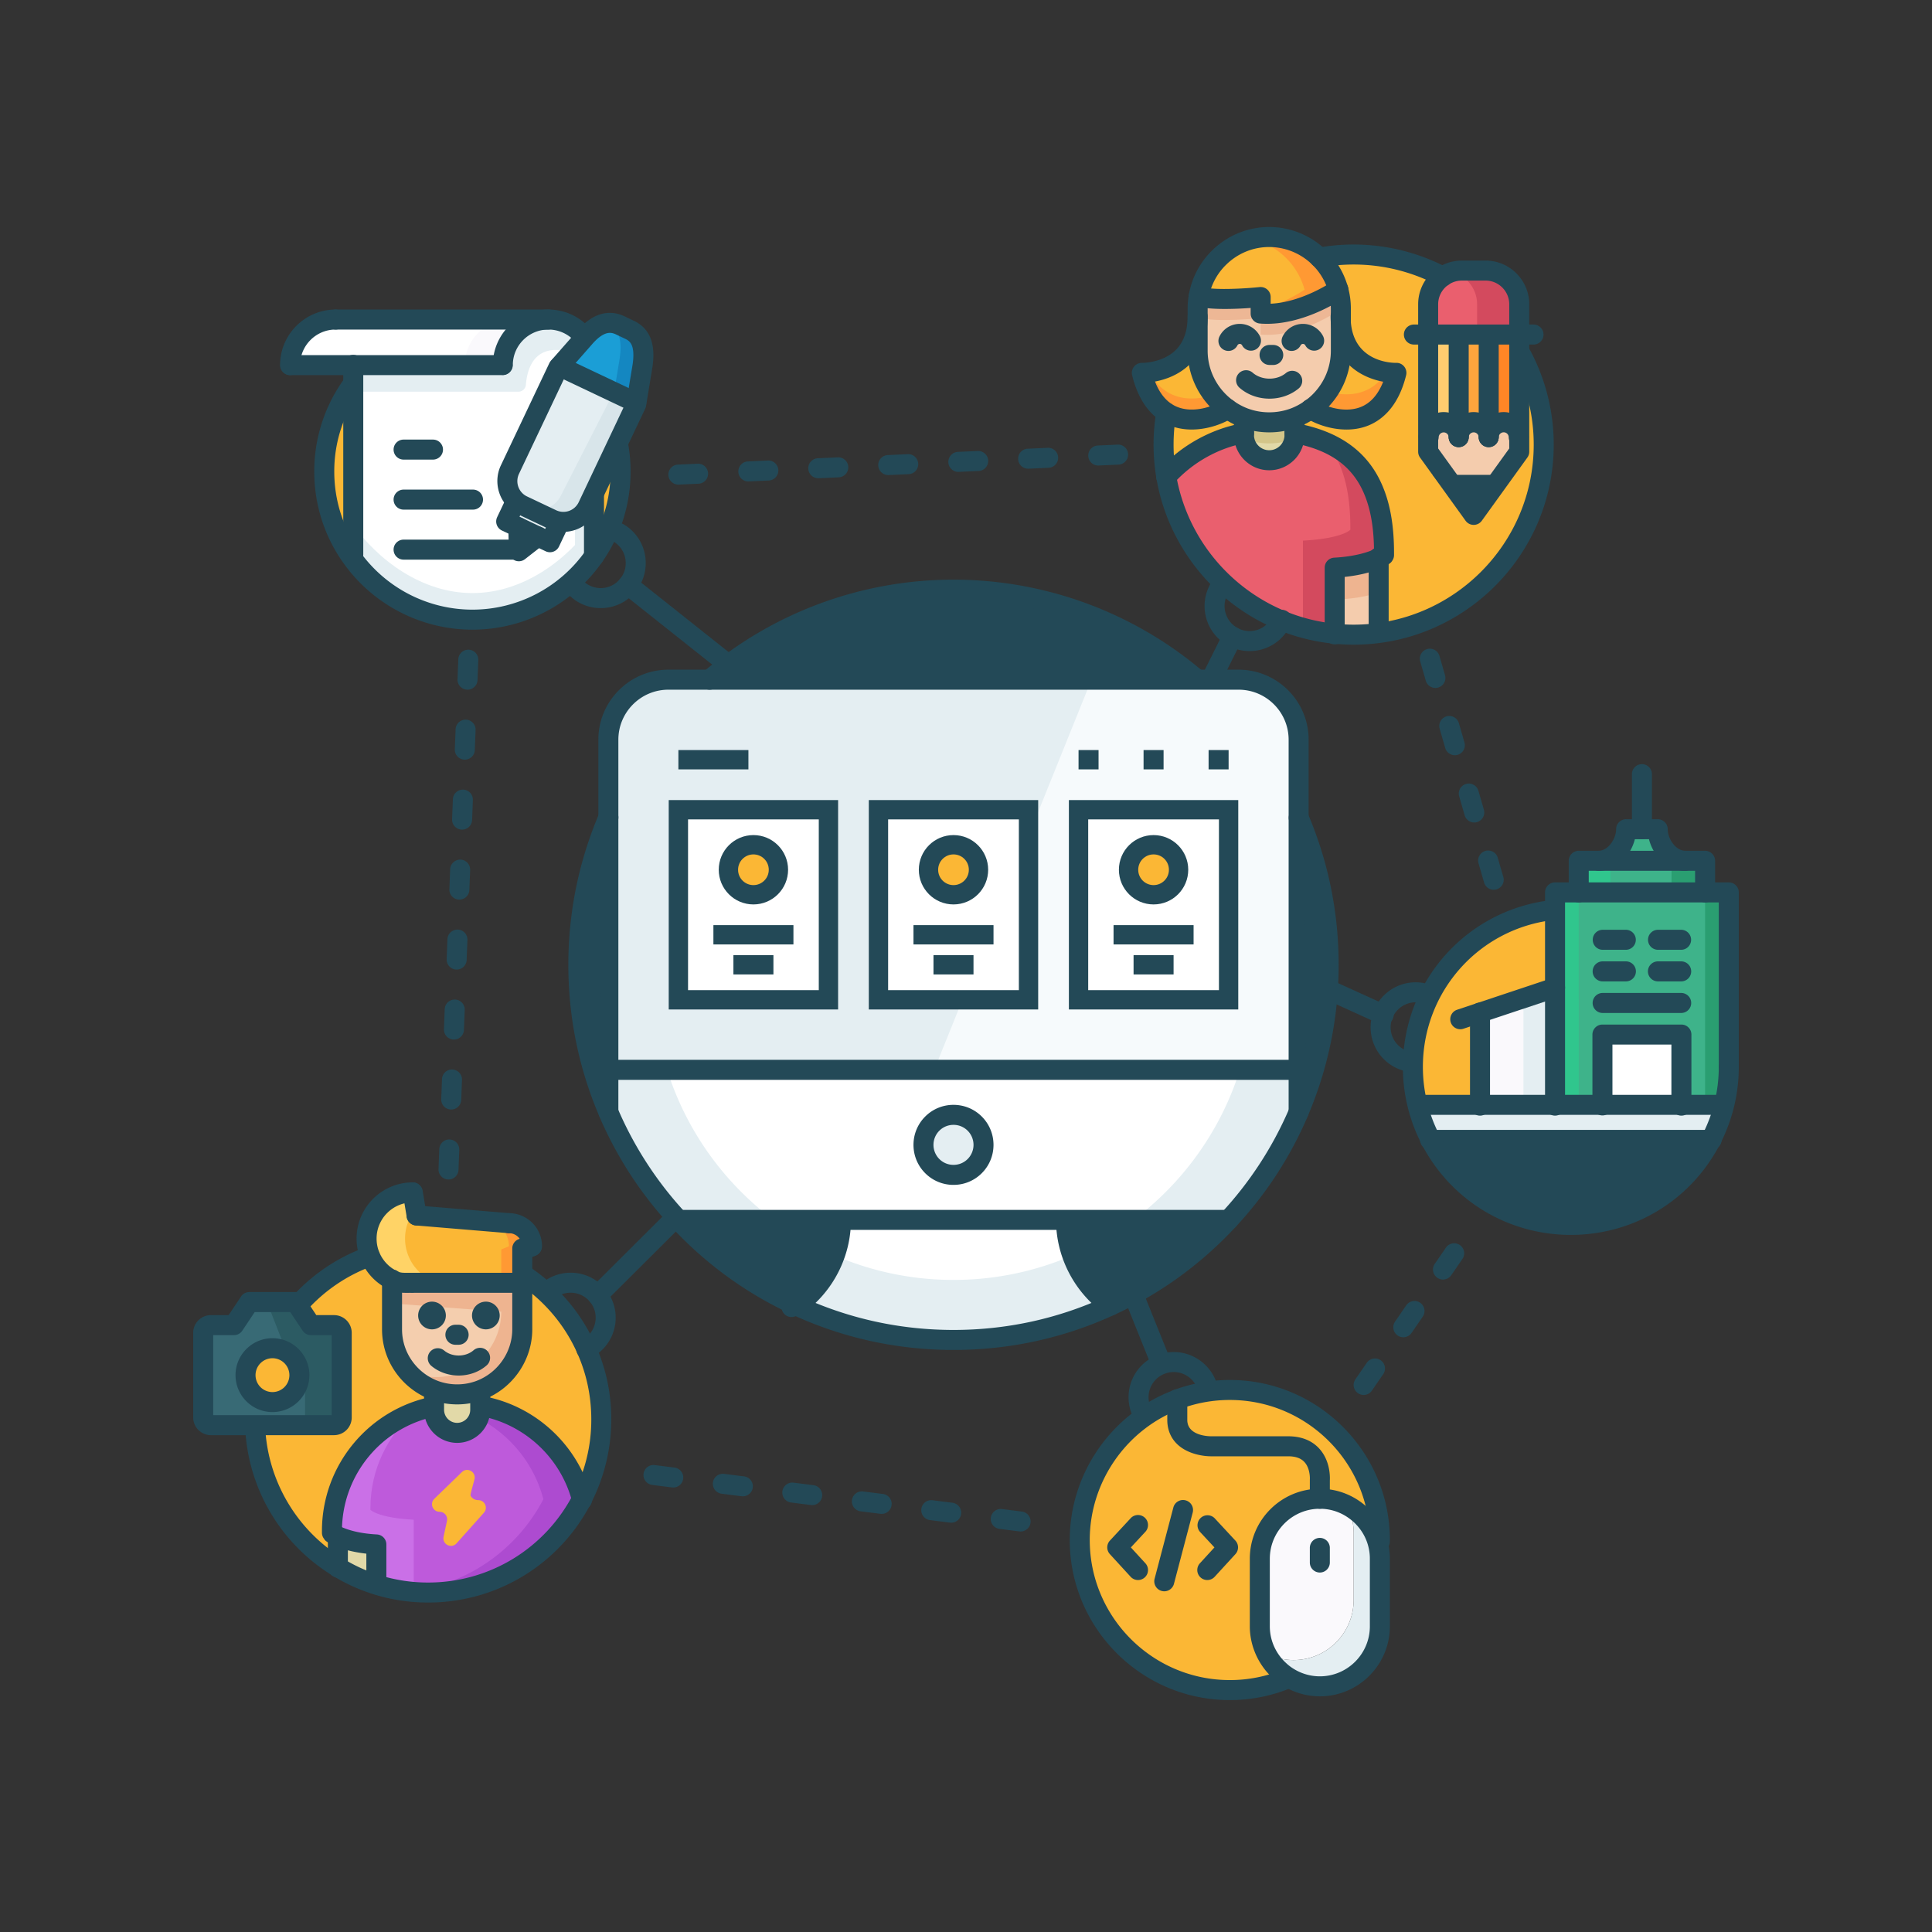 <?xml version="1.0" encoding="UTF-8" standalone="no"?><svg width="400" height="400" viewBox="0 0 400 400" xmlns="http://www.w3.org/2000/svg"><rect x="0" y="0" width="400" height="400" fill="#333333" stroke="none"/><title>manage-freelancers</title><g fill="none" fill-rule="evenodd"><path fill="#D3C589" d="M248.634 138.91l-.01.07h.01z"/><path d="M211.306 317.077a2.05 2.05 0 0 1-.263-.017l-4.11-.52a2.071 2.071 0 0 1-1.794-2.314 2.077 2.077 0 0 1 2.314-1.795l4.11.52a2.071 2.071 0 0 1-.257 4.126zm-14.385-1.82c-.087 0-.174-.006-.263-.017l-4.11-.521a2.07 2.07 0 1 1 .522-4.11l4.109.521a2.07 2.07 0 0 1-.258 4.126zm-14.383-1.822c-.086 0-.174-.005-.262-.017l-4.11-.52a2.071 2.071 0 0 1 .52-4.109l4.11.52a2.071 2.071 0 0 1-.258 4.126zm-14.384-1.82c-.086 0-.174-.005-.262-.016l-4.109-.52a2.071 2.071 0 0 1 .52-4.11l4.11.52a2.071 2.071 0 0 1-.259 4.126zm-14.383-1.82c-.087 0-.174-.006-.263-.017l-4.11-.52a2.07 2.07 0 1 1 .521-4.11l4.11.52a2.07 2.07 0 0 1-.258 4.127zm-14.384-1.822c-.086 0-.174-.005-.262-.017l-4.109-.52a2.071 2.071 0 0 1 .52-4.109l4.11.52a2.071 2.071 0 0 1-.259 4.126zM282.328 288.812a2.07 2.07 0 0 1-1.705-3.245l2.348-3.413a2.07 2.07 0 1 1 3.412 2.346l-2.347 3.413c-.401.586-1.048.9-1.708.9zm8.214-11.946a2.072 2.072 0 0 1-1.706-3.245l2.347-3.414a2.072 2.072 0 0 1 3.414 2.346l-2.346 3.414a2.068 2.068 0 0 1-1.709.899zm8.214-11.948a2.072 2.072 0 0 1-1.706-3.245l2.347-3.413a2.072 2.072 0 0 1 3.414 2.346l-2.347 3.413c-.4.585-1.049.899-1.708.899zM309.255 184.217c-.9 0-1.727-.59-1.99-1.497l-1.15-3.98a2.073 2.073 0 0 1 1.415-2.565 2.07 2.07 0 0 1 2.567 1.415l1.15 3.98a2.073 2.073 0 0 1-1.992 2.647zm-4.025-13.929c-.899 0-1.726-.59-1.99-1.496l-1.149-3.98a2.073 2.073 0 0 1 3.981-1.15l1.15 3.979a2.073 2.073 0 0 1-1.992 2.647zm-4.023-13.928c-.899 0-1.727-.59-1.99-1.497l-1.148-3.98a2.071 2.071 0 0 1 3.981-1.149l1.148 3.98a2.071 2.071 0 0 1-1.991 2.646zm-4.023-13.93c-.9 0-1.727-.589-1.99-1.496l-1.15-3.98a2.07 2.07 0 1 1 3.98-1.15l1.151 3.98a2.073 2.073 0 0 1-1.991 2.646zM140.452 100.333a2.071 2.071 0 0 1-.093-4.14l4.138-.188a2.072 2.072 0 0 1 .188 4.138l-4.138.188c-.032.002-.064.002-.095.002zm14.483-.658a2.071 2.071 0 0 1-.093-4.14l4.138-.19a2.071 2.071 0 1 1 .188 4.138l-4.138.19c-.032.002-.063.002-.095.002zm14.484-.658a2.071 2.071 0 0 1-.093-4.14l4.138-.189a2.071 2.071 0 1 1 .188 4.138l-4.138.189a2.989 2.989 0 0 1-.095.002zm14.483-.659a2.071 2.071 0 0 1-.094-4.14l4.139-.188a2.079 2.079 0 0 1 2.163 1.975 2.071 2.071 0 0 1-1.975 2.163l-4.138.188a2.862 2.862 0 0 1-.095.002zm14.484-.658a2.072 2.072 0 0 1-.094-4.14l4.139-.189a2.082 2.082 0 0 1 2.163 1.975 2.072 2.072 0 0 1-1.975 2.163l-4.138.189c-.032.002-.063.002-.095.002zm14.482-.659a2.071 2.071 0 0 1-.092-4.14l4.138-.189a2.071 2.071 0 1 1 .188 4.138l-4.137.19-.097.001zm14.483-.657a2.072 2.072 0 0 1-.092-4.14l4.138-.19a2.07 2.07 0 1 1 .189 4.139l-4.138.188a2.988 2.988 0 0 1-.097.003zM92.86 244.202c-.027 0-.055 0-.082-.002a2.07 2.07 0 0 1-1.99-2.15l.161-4.138c.045-1.144 1.03-2.063 2.15-1.99a2.07 2.07 0 0 1 1.99 2.15l-.16 4.138a2.07 2.07 0 0 1-2.069 1.992zm.562-14.487c-.027 0-.054 0-.081-.002a2.07 2.07 0 0 1-1.99-2.15l.16-4.14c.045-1.143 1.035-2.066 2.15-1.988a2.07 2.07 0 0 1 1.99 2.15l-.16 4.138a2.07 2.07 0 0 1-2.069 1.992zm.564-14.488c-.027 0-.055 0-.082-.002a2.07 2.07 0 0 1-1.99-2.15l.161-4.14a2.07 2.07 0 1 1 4.14.162l-.161 4.14a2.07 2.07 0 0 1-2.068 1.99zm.562-14.487l-.082-.001a2.072 2.072 0 0 1-1.99-2.15l.161-4.14c.045-1.143 1.002-2.015 2.15-1.989a2.072 2.072 0 0 1 1.99 2.15l-.16 4.14a2.072 2.072 0 0 1-2.069 1.99zm.562-14.488l-.081-.001a2.071 2.071 0 0 1-1.99-2.15l.16-4.14c.045-1.143 1.028-2.02 2.15-1.989a2.071 2.071 0 0 1 1.99 2.15l-.16 4.14a2.07 2.07 0 0 1-2.069 1.99zm.564-14.487l-.082-.001a2.071 2.071 0 0 1-1.99-2.15l.161-4.14c.045-1.142 1.032-2.025 2.15-1.989a2.071 2.071 0 0 1 1.99 2.15l-.161 4.14a2.072 2.072 0 0 1-2.068 1.99zm.562-14.488l-.082-.001a2.071 2.071 0 0 1-1.99-2.15l.161-4.14a2.078 2.078 0 0 1 2.15-1.989 2.071 2.071 0 0 1 1.99 2.15l-.16 4.14a2.07 2.07 0 0 1-2.069 1.99zm.562-14.487l-.081-.001a2.071 2.071 0 0 1-1.99-2.15l.16-4.14a2.079 2.079 0 0 1 2.15-1.989 2.071 2.071 0 0 1 1.99 2.15l-.16 4.14a2.07 2.07 0 0 1-2.069 1.99z" fill="#234957"/><path d="M108.559 265.99v9.56c0 5.775-3.664 10.738-8.787 12.681-1.482.557-3.083.86-4.756.86-1.672 0-3.274-.301-4.755-.86a13.73 13.73 0 0 1-4.812-3.115c-2.453-2.461-3.974-5.838-3.974-9.567v-10.42a9.6 9.6 0 0 0 3.983.86h23.1z" fill="#F4CEAE"/><path d="M82.619 265.99v3.983l21.16 1.593c0 5.776-3.664 10.739-8.787 12.682-1.482.558-3.083.861-4.755.861-1.673 0-3.275-.302-4.756-.86-.427-.163-.843-.35-1.249-.555.377.498.777.98 1.217 1.422a13.744 13.744 0 0 0 4.812 3.115c1.482.557 3.083.86 4.755.86 1.673 0 3.275-.301 4.756-.86 5.122-1.943 8.787-6.906 8.787-12.682v-9.56h-25.94z" fill="#EEB490"/><path d="M56.779 278.735a5.573 5.573 0 0 1 5.576 5.577 5.573 5.573 0 0 1-5.576 5.576 5.573 5.573 0 0 1-5.577-5.576 5.574 5.574 0 0 1 5.577-5.577z" fill="#4AF2FF"/><path d="M120.81 278.034a35.648 35.648 0 0 1 3.681 15.836 35.787 35.787 0 0 1-4.023 16.522c-2.55-9.79-10.634-17.406-20.673-19.27v-2.828l-.023-.064c5.122-1.944 8.787-6.906 8.787-12.682v-11.487a36.423 36.423 0 0 1 5.887 4.932 35.703 35.703 0 0 1 6.365 9.04z" fill="#FBB735"/><path d="M71.119 276.346v17.525c0 .876-.717 1.593-1.593 1.593H44.034a1.597 1.597 0 0 1-1.593-1.593v-17.525c0-.876.717-1.593 1.593-1.593h4.779l3.186-4.78h9.56l.16.232 3.027 4.548h4.779a1.597 1.597 0 0 1 1.594 1.593z" fill="#386A75"/><path d="M69.525 274.752h-4.78l-3.026-4.548-.16-.231H52l-1.062 1.592h5.045l.16.231 3.027 7.735 2.39 1.593c.876 0 1.593.717 1.593 1.593v12.746h6.373c.876 0 1.593-.717 1.593-1.593v-17.525a1.597 1.597 0 0 0-1.593-1.593z" fill="#2C5B63"/><path d="M120.468 310.392c-5.974 11.48-17.987 19.326-31.824 19.326-3.832 0-7.52-.597-10.977-1.712l.024-.08v-8.5c-4.58-.247-6.907-.956-8.022-1.474-.717-.326-.94-.582-.94-.582v-.399c0-12.826 9.312-23.588 21.508-25.85v.358c0 1.314.542 2.51 1.402 3.378a4.795 4.795 0 0 0 3.378 1.402c2.629 0 4.78-2.15 4.78-4.779v-.358c10.037 1.865 18.122 9.48 20.671 19.27z" fill="#BE5ADB"/><path d="M77.667 328.006c2.55.822 5.224 1.36 7.99 1.587v-14.948c-4.581-.246-6.907-.956-8.022-1.473-.717-.327-.94-.582-.94-.582v-.4c0-7.885 3.524-14.987 9.071-19.817-9.93 3.763-17.037 13.392-17.037 24.597v.399s.222.255.94.582c1.115.518 3.441 1.227 8.022 1.474v8.5l-.024.08z" fill="#CA70E7"/><path d="M99.797 291.123v.358c0 .805-.203 1.563-.559 2.23 6.476 3.417 11.383 9.453 13.264 16.681-5.392 10.361-15.705 17.76-27.838 19.104 1.307.144 2.634.221 3.98.221 13.837 0 25.85-7.846 31.824-19.326-2.549-9.788-10.634-17.404-20.671-19.268z" fill="#AD4BD0"/><path d="M110.152 258.023l-1.592.66v7.306H85.458a9.6 9.6 0 0 1-3.983-.86v-.01a9.547 9.547 0 0 1-4.852-5.034 9.445 9.445 0 0 1-.725-3.657 9.557 9.557 0 0 1 9.56-9.56l.796 4.78 19.12 1.593a4.788 4.788 0 0 1 4.778 4.782z" fill="#FBB735"/><path d="M105.373 253.244l-2.823-.235c1.662.976 2.823 3.075 2.823 5.015l-1.593.66v7.306h4.78V258.685l1.592-.661a4.783 4.783 0 0 0-4.779-4.78z" fill="#F93"/><path d="M89.44 265.12a9.547 9.547 0 0 1-4.851-5.034 9.445 9.445 0 0 1-.725-3.657c0-2.306.816-4.42 2.175-6.072l-.581-3.486a9.557 9.557 0 0 0-9.56 9.56c0 1.298.255 2.532.725 3.656a9.547 9.547 0 0 0 4.852 5.035v.008a9.6 9.6 0 0 0 3.983.86h7.965a9.6 9.6 0 0 1-3.982-.86v-.01z" fill="#FFD366"/><path d="M99.428 290.788v.359c0 2.628-2.151 4.779-4.78 4.779a4.798 4.798 0 0 1-3.378-1.402 4.795 4.795 0 0 1-1.402-3.378v-3.187l.024-.064c1.482.557 3.083.86 4.756.86 1.672 0 3.274-.302 4.755-.86l.024.064v2.83z" fill="#E2D9A8"/><path d="M90.26 288.23l-.023.064v2.829c-12.196 2.263-21.508 13.024-21.508 25.85v.399s.222.255.94.582v6.309l-.008.015c-9.703-6.062-16.299-16.657-16.833-28.813h16.697c.876 0 1.593-.717 1.593-1.593v-17.525c0-.876-.717-1.593-1.593-1.593h-4.78l-3.026-4.548a35.832 35.832 0 0 1 14.904-10.117 9.547 9.547 0 0 0 4.852 5.035V275.552c0 3.729 1.521 7.107 3.974 9.567a13.777 13.777 0 0 0 4.812 3.111z" fill="#FBB735"/><path d="M77.69 319.427v8.5l-.023.08a35.266 35.266 0 0 1-8.006-3.729l.008-.015v-6.309c1.115.516 3.441 1.225 8.022 1.473z" fill="#E2D9A8"/><path d="M62.355 284.312a5.573 5.573 0 0 0-5.576-5.577 5.573 5.573 0 0 0-5.577 5.577 5.573 5.573 0 0 0 5.577 5.576 5.573 5.573 0 0 0 5.576-5.576z" fill="#FBB735"/><path d="M123.731 270.265a2.073 2.073 0 0 1-1.462-3.539l16.204-16.145a2.074 2.074 0 0 1 2.93.005c.806.811.804 2.122-.005 2.93l-16.204 16.145a2.064 2.064 0 0 1-1.463.604zM94.648 290.764a15.45 15.45 0 0 1-5.464-.989 15.86 15.86 0 0 1-5.525-3.574c-2.944-2.954-4.564-6.856-4.564-10.99v-10.373a2.072 2.072 0 0 1 4.142 0v10.374c0 3.03 1.191 5.892 3.354 8.062a11.66 11.66 0 0 0 4.061 2.627 11.5 11.5 0 0 0 8.002-.003c4.427-1.68 7.406-5.975 7.406-10.686v-16.79a2.072 2.072 0 0 1 4.142 0v16.79c0 6.422-4.052 12.274-10.083 14.562a15.52 15.52 0 0 1-5.471.99z" fill="#234957"/><path d="M94.97 284.789c-2.111 0-4.121-.708-5.662-1.995a2.07 2.07 0 1 1 2.655-3.179c.798.666 1.864 1.032 3.007 1.032 1.16 0 2.279-.395 3.067-1.083a2.07 2.07 0 1 1 2.723 3.12c-1.556 1.358-3.612 2.105-5.79 2.105zM95.016 278.417h-.796a2.072 2.072 0 0 1 0-4.142h.796a2.072 2.072 0 0 1 0 4.142zM89.44 275.23a2.87 2.87 0 0 1-2.867-2.868 2.87 2.87 0 0 1 2.868-2.869 2.872 2.872 0 0 1 2.868 2.869 2.872 2.872 0 0 1-2.868 2.868zM100.593 275.23a2.872 2.872 0 0 1-2.869-2.868 2.871 2.871 0 0 1 2.869-2.869 2.87 2.87 0 0 1 2.867 2.869 2.87 2.87 0 0 1-2.867 2.868zM84.128 267.667c-1.119 0-2.212-.064-3.509-.652a1.988 1.988 0 0 1-.175-.09 11.536 11.536 0 0 1-5.737-6.052 11.477 11.477 0 0 1-.88-4.444c0-6.412 5.217-11.63 11.63-11.63a2.072 2.072 0 0 1 0 4.143c-4.13 0-7.488 3.358-7.488 7.487 0 1.002.19 1.963.565 2.858a7.523 7.523 0 0 0 3.8 3.95c.042.018.082.037.121.06.563.228 1.052.23 2.106.226l.528-.003a2.072 2.072 0 0 1 0 4.142l-.496.003-.465.002z" fill="#234957"/><path d="M105.375 255.315c-.058 0-.116-.002-.174-.007l-19.118-1.594a2.071 2.071 0 0 1-1.892-2.236 2.082 2.082 0 0 1 2.236-1.892l19.118 1.594a2.071 2.071 0 0 1-.17 4.135z" fill="#234957"/><path d="M86.252 253.721a2.07 2.07 0 0 1-2.04-1.73l-.798-4.78a2.07 2.07 0 1 1 4.087-.681l.797 4.78a2.07 2.07 0 0 1-2.046 2.411zM110.152 260.095a2.072 2.072 0 0 1-2.07-2.071 2.711 2.711 0 0 0-2.709-2.708 2.072 2.072 0 0 1 0-4.143 6.859 6.859 0 0 1 6.85 6.85 2.072 2.072 0 0 1-2.07 2.072zM108.589 267.662H85.487a2.072 2.072 0 0 1 0-4.142h23.102a2.072 2.072 0 0 1 0 4.142z" fill="#234957"/><path d="M108.56 260.756a2.071 2.071 0 0 1-.794-3.985l1.593-.66a2.072 2.072 0 0 1 1.587 3.826l-1.593.66c-.26.107-.53.159-.792.159zM94.648 298.73a6.83 6.83 0 0 1-4.836-2.004c-1.304-1.314-2.015-3.03-2.015-4.847v-3.187a2.072 2.072 0 0 1 4.142 0v3.187a2.717 2.717 0 0 0 2.709 2.709 2.712 2.712 0 0 0 2.709-2.708v-3.187a2.072 2.072 0 0 1 4.142 0v3.187c0 3.777-3.074 6.85-6.851 6.85zM77.918 329.798a2.072 2.072 0 0 1-2.07-2.071v-6.06c-2.706-.3-5.071-.917-7.052-1.835-.914-.417-1.389-.827-1.625-1.096l3.115-2.731s-.037-.064-.152-.152c0 .002.115.087.394.215 1.978.918 4.498 1.462 7.503 1.624 1.1.06 1.96.968 1.96 2.068v7.966a2.074 2.074 0 0 1-2.073 2.072z" fill="#234957"/><path d="M120.498 312.599a2.073 2.073 0 0 1-2.02-1.62 2.205 2.205 0 0 1-.027-.113c-2.378-9.052-9.844-15.999-19.034-17.706a2.071 2.071 0 0 1 .757-4.074c10.78 2.004 19.533 10.161 22.299 20.785l.019.079c.02.076.037.151.05.23a2.072 2.072 0 0 1-2.044 2.419zM69.953 326.612a2.072 2.072 0 0 1-2.072-2.072v-6.373a2.072 2.072 0 0 1 4.143 0v6.373a2.072 2.072 0 0 1-2.071 2.072zM69.156 297.136H43.665A3.668 3.668 0 0 1 40 293.472v-17.525a3.669 3.669 0 0 1 3.665-3.665h3.671l2.572-3.858a2.07 2.07 0 0 1 1.723-.922h9.558c.683 0 1.32.335 1.707.897l.16.232 2.43 3.65h3.67a3.67 3.67 0 0 1 3.665 3.665v17.526a3.67 3.67 0 0 1-3.665 3.664zm-25.014-4.142h24.536v-16.57h-4.302c-.693 0-1.34-.346-1.724-.923l-2.568-3.857h-7.346l-2.572 3.858a2.07 2.07 0 0 1-1.723.922h-4.3v16.57z" fill="#234957"/><path d="M56.41 292.357c-4.217 0-7.648-3.43-7.648-7.648 0-4.216 3.431-7.647 7.648-7.647s7.648 3.43 7.648 7.647c0 4.217-3.43 7.648-7.648 7.648zm0-11.152a3.51 3.51 0 0 0-3.505 3.504 3.51 3.51 0 0 0 3.505 3.506 3.51 3.51 0 0 0 3.506-3.506 3.51 3.51 0 0 0-3.506-3.504zM61.718 272.275a2.07 2.07 0 0 1-1.554-3.438 37.96 37.96 0 0 1 15.766-10.702 2.072 2.072 0 0 1 1.387 3.904 33.815 33.815 0 0 0-14.042 9.533c-.41.466-.983.703-1.557.703z" fill="#234957"/><path d="M88.644 331.79c-3.977 0-7.884-.61-11.613-1.814a37.318 37.318 0 0 1-8.471-3.945 37.9 37.9 0 0 1-17.8-30.477 2.072 2.072 0 0 1 1.978-2.16c1.178-.04 2.11.837 2.16 1.978a33.76 33.76 0 0 0 15.86 27.148 33.268 33.268 0 0 0 7.54 3.513 33.661 33.661 0 0 0 10.346 1.614c12.65 0 24.141-6.978 29.988-18.21a33.497 33.497 0 0 0 3.788-15.566c0-5.245-1.166-10.265-3.466-14.919a33.631 33.631 0 0 0-5.997-8.52 34.343 34.343 0 0 0-5.553-4.651 2.07 2.07 0 1 1 2.31-3.439 38.616 38.616 0 0 1 6.221 5.212 37.726 37.726 0 0 1 6.733 9.565c2.584 5.228 3.894 10.864 3.894 16.752a38.133 38.133 0 0 1-4.256 17.476c-6.562 12.61-19.462 20.443-33.662 20.443z" fill="#234957"/><path d="M121.392 281.378a2.071 2.071 0 0 1-.89-3.944c.04-.025.114-.07.148-.089a5.165 5.165 0 0 0 2.677-4.523c0-1.23-.41-2.372-1.186-3.302a5.179 5.179 0 0 0-3.992-1.876c-1.165 0-2.257.37-3.16 1.074a2.072 2.072 0 0 1-2.547-3.267 9.318 9.318 0 0 1 5.707-1.95 9.31 9.31 0 0 1 7.174 3.366 9.305 9.305 0 0 1 2.147 5.954 9.308 9.308 0 0 1-4.767 8.122c-.15.093-.302.179-.47.254-.273.123-.56.18-.841.18z" fill="#234957"/><path d="M95.632 304.775l-5.713 5.535c-1.009.978-.317 2.686 1.087 2.686h.01c.997 0 1.74.92 1.528 1.894l-.708 3.268c-.34 1.569 1.624 2.57 2.693 1.372l5.664-6.34c.913-1.022.163-2.63-1.206-2.604-.999.017-1.577-.813-1.577-1.015 0-.227.258-1.258.816-3.253.427-1.535-1.448-2.653-2.594-1.543z" fill="#FBB735"/><path d="M90.442 289.072a2.044 2.044 0 0 0-.583.014c-13.444 2.493-23.203 14.222-23.203 27.887v.399a2.072 2.072 0 0 0 4.143 0v-.399c0-11.609 8.251-21.574 19.643-23.773v-4.128z" fill="#234957"/><g><path d="M150.808 139.686a2.06 2.06 0 0 1-1.286-.45l-20.785-16.507a2.071 2.071 0 1 1 2.577-3.243l20.784 16.507a2.071 2.071 0 0 1-1.29 3.693z" fill="#234957"/><path d="M124.37 125.901a9.26 9.26 0 0 1-7.286-3.517 2.071 2.071 0 1 1 3.243-2.576 5.14 5.14 0 0 0 4.043 1.95 5.125 5.125 0 0 0 4.034-1.94 5.044 5.044 0 0 0 1.144-3.237 5.163 5.163 0 0 0-2.52-4.451 2.07 2.07 0 1 1 2.14-3.547 9.271 9.271 0 0 1 4.523 7.998 9.256 9.256 0 0 1-2.061 5.834 9.229 9.229 0 0 1-7.26 3.486z" fill="#234957"/><path d="M127.84 91.352c.424 2.021.645 4.121.645 6.268 0 6.52-2.03 12.57-5.506 17.54V91.352h4.86z" fill="#FBB735"/><path d="M122.98 91.352v23.808c-5.546 7.936-14.749 13.134-25.17 13.134-10.421 0-19.623-5.198-25.169-13.135V75.597h31.462a9.436 9.436 0 0 1 9.438-9.438 9.436 9.436 0 0 1 9.438 9.438v15.755z" fill="#FFF"/><path d="M97.81 122.79c-10.421 0-19.623-6.773-25.169-14.71v7.079c5.545 7.937 14.747 13.135 25.17 13.135 10.421 0 19.623-5.198 25.168-13.135v-7.078c-5.545 7.935-14.748 14.708-25.169 14.708z" fill="#E4EEF2"/><path d="M113.541 66.159c-.675 0-1.332.073-1.967.208 4.27.904 7.472 4.69 7.472 9.23v43.495a31.007 31.007 0 0 1-1.607 2.082 30.865 30.865 0 0 0 5.54-6.015V75.597a9.436 9.436 0 0 0-9.438-9.438z" fill="#E4EEF2"/><path d="M113.713 66.16a9.436 9.436 0 0 0-9.61 9.436H72.64v5.505h34.672c.809 0 1.5-.612 1.565-1.419.29-3.622 1.804-7.232 6.236-7.232 5.958 0 7.865 5.796 7.865 11.011v-7.553c0-5.198-4.068-9.655-9.266-9.748z" fill="#E4EEF2"/><path d="M72.641 80.08v35.079a30.495 30.495 0 0 1-5.505-17.54c0-6.52 2.037-12.568 5.505-17.539z" fill="#FBB735"/><path d="M69.495 66.159h44.046a9.436 9.436 0 0 0-9.438 9.438H60.056a9.436 9.436 0 0 1 9.439-9.438z" fill="#FFF"/><path d="M105.676 66.159a9.436 9.436 0 0 0-9.439 9.438h7.866a9.436 9.436 0 0 1 9.438-9.438h-7.865z" fill="#FAF9FC"/><path d="M60.056 77.668a2.072 2.072 0 0 1-2.07-2.071c0-6.346 5.163-11.51 11.509-11.51a2.072 2.072 0 0 1 0 4.143c-4.062 0-7.367 3.304-7.367 7.367a2.071 2.071 0 0 1-2.072 2.071zM122.978 77.668a2.072 2.072 0 0 1-2.07-2.071c0-4.062-3.305-7.367-7.368-7.367-4.063 0-7.367 3.304-7.367 7.367a2.072 2.072 0 0 1-4.143 0c0-6.346 5.164-11.51 11.51-11.51s11.51 5.164 11.51 11.51a2.071 2.071 0 0 1-2.072 2.071z" fill="#234957"/><path d="M104.103 77.668H60.056a2.072 2.072 0 0 1 0-4.142h44.047a2.072 2.072 0 0 1 0 4.142zM113.541 68.23H69.495a2.072 2.072 0 0 1 0-4.143h44.046a2.072 2.072 0 0 1 0 4.143z" fill="#234957"/><path d="M73.14 116.892a2.062 2.062 0 0 1-2.072-2.06V75.479a2.072 2.072 0 0 1 4.142 0v39.33a2.082 2.082 0 0 1-2.07 2.083zM89.709 95.155h-6.214a2.072 2.072 0 0 1 0-4.142h6.214a2.072 2.072 0 0 1 0 4.142zM97.994 105.511H83.495a2.072 2.072 0 0 1 0-4.142h14.499a2.072 2.072 0 0 1 0 4.142zM122.978 117.23a2.072 2.072 0 0 1-2.07-2.071V75.597a2.072 2.072 0 0 1 4.142 0v39.563a2.07 2.07 0 0 1-2.072 2.07zM106.278 115.867H83.495a2.072 2.072 0 0 1 0-4.142h22.783a2.072 2.072 0 0 1 0 4.142z" fill="#234957"/><path d="M97.81 130.366c-10.69 0-20.732-5.241-26.866-14.02-3.845-5.5-5.88-11.975-5.88-18.726a32.57 32.57 0 0 1 5.879-18.726 2.071 2.071 0 1 1 3.398 2.37 28.437 28.437 0 0 0-5.134 16.355c0 5.898 1.774 11.552 5.132 16.352a28.66 28.66 0 0 0 23.472 12.251 28.66 28.66 0 0 0 23.471-12.25c3.359-4.8 5.132-10.455 5.132-16.353 0-1.981-.201-3.947-.6-5.843a2.07 2.07 0 0 1 1.6-2.452 2.068 2.068 0 0 1 2.453 1.6c.458 2.177.69 4.428.69 6.695 0 6.751-2.033 13.227-5.88 18.727-6.134 8.779-16.177 14.02-26.867 14.02z" fill="#234957"/><path d="M127.84 93.423h-4.862a2.072 2.072 0 0 1 0-4.143h4.861a2.072 2.072 0 0 1 0 4.143z" fill="#234957"/><path d="M133.203 73.394c.008.74-.055 1.518-.173 2.328l-.74 4.483-.527 3.178-.03-.009-15.913-7.543 1.951-2.218 3.178-3.619c2.194-2.555 4.656-3.964 7.425-2.65l2.013.96c2.085.992 2.793 2.841 2.816 5.09z" fill="#1B9ED6"/><path d="M130.387 68.305l-2.013-.96c-.856-.406-1.68-.55-2.478-.483 1.898 1.016 2.565 2.798 2.588 4.958.008.74-.055 1.518-.173 2.328l-.74 4.483-.425 2.569 4.586 2.174.031.009.527-3.178.74-4.483c.118-.81.181-1.588.173-2.328-.023-2.249-.731-4.098-2.816-5.089z" fill="#1487C1"/><path d="M131.763 83.384l-.055.346-10.028 21.141a5.588 5.588 0 0 1-5.875 3.115 5.544 5.544 0 0 1-1.542-.472l-6.04-2.863a5.505 5.505 0 0 1-1.346-.897c-1.777-1.604-2.383-4.255-1.306-6.52l10.02-21.142.228-.26 15.912 7.543.032.009z" fill="#E4EEF2"/><path d="M131.732 83.375l-4.64-2.24-10.918 21.377c-1.065 2.24-3.453 3.444-5.795 3.12l3.885 1.882a5.523 5.523 0 0 0 1.542.472 5.586 5.586 0 0 0 5.875-3.115L131.71 83.73l.054-.346-.032-.009z" fill="#D8E5EA"/><path d="M115.805 107.986l-.031.244-1.912 4.034-2.516-1.195-4.028-1.911-2.516-1.195 1.911-4.028.165-.181c.393.354.842.66 1.345.897l6.04 2.863a5.527 5.527 0 0 0 1.542.472z" fill="#E4EEF2"/><path d="M114.264 107.514l-1.667-.79-1.88 3.968.63.378 2.516 1.196 1.912-4.035.03-.244a5.56 5.56 0 0 1-1.541-.473z" fill="#E4EEF2"/><path d="M113.862 114.336a2.08 2.08 0 0 1-.889-.2l-9.06-4.302a2.071 2.071 0 0 1-.983-2.759l1.91-4.027a2.072 2.072 0 0 1 3.745 1.776l-1.024 2.157 5.318 2.525 1.023-2.162a2.07 2.07 0 1 1 3.744 1.774l-1.912 4.035a2.074 2.074 0 0 1-1.872 1.183z" fill="#234957"/><path d="M107.42 116.203a2.07 2.07 0 0 1-2.071-2.066l-.101-4.937a2.072 2.072 0 0 1 2.028-2.114c1.095-.008 2.09.885 2.113 2.028l.018.841.665-.519a2.071 2.071 0 0 1 2.55 3.264l-3.905 3.05a2.079 2.079 0 0 1-1.296.453zM131.731 85.448c-.297 0-.6-.065-.885-.2l-15.912-7.544a2.071 2.071 0 0 1 1.775-3.742l15.912 7.543a2.071 2.071 0 0 1-.89 3.943z" fill="#234957"/><path d="M116.638 110.12a7.543 7.543 0 0 1-3.265-.736l-6.036-2.86a7.532 7.532 0 0 1-1.844-1.23c-2.492-2.248-3.228-5.929-1.79-8.949l10.02-21.14c.082-.173.188-.335.315-.48l5.355-6.094c2.223-2.59 4.476-3.856 6.875-3.856 1.008 0 2.015.236 2.994.7l2.017.961c2.616 1.244 3.96 3.578 3.996 6.938.008.826-.056 1.692-.195 2.649l-1.325 8.033c-.031.194-.09.384-.174.561l-10.029 21.142a7.69 7.69 0 0 1-6.914 4.362zm.702-32.878l-9.897 20.88a3.517 3.517 0 0 0 .823 4.095c.255.23.538.418.834.558l6.05 2.868a3.506 3.506 0 0 0 4.66-1.661l9.908-20.925 1.269-7.671c.1-.694.15-1.37.146-1.97-.023-2.175-.799-2.843-1.634-3.24l-2.016-.96c-.423-.2-.821-.299-1.215-.299-1.102 0-2.363.817-3.746 2.43l-5.182 5.895z" fill="#234957"/></g><g><path d="M286.471 212.179c-.286 0-.578-.061-.855-.187l-11.392-5.178a2.07 2.07 0 0 1 1.713-3.771l11.392 5.178a2.07 2.07 0 0 1 1.028 2.741 2.071 2.071 0 0 1-1.886 1.217z" fill="#234957"/><path d="M292.193 221.964c-.086 0-.172-.005-.26-.016-4.654-.581-8.163-4.559-8.163-9.253 0-5.14 4.18-9.32 9.32-9.32a9.28 9.28 0 0 1 4.033.917 2.07 2.07 0 1 1-1.789 3.736 5.16 5.16 0 0 0-2.244-.511 5.184 5.184 0 0 0-5.178 5.178c0 2.61 1.95 4.82 4.535 5.143a2.07 2.07 0 0 1-.254 4.126z" fill="#234957"/><path d="M357.929 184.925V220.9c0 2.82-.36 5.567-1.03 8.176h-8.781v-14.717h-16.352v14.717h-9.81v-44.149h35.973z" fill="#3EB38A"/><path d="M348.118 229.075h8.78a32.76 32.76 0 0 1-2.46 6.54H296.013a32.428 32.428 0 0 1-2.452-6.515l.099-.025h54.458z" fill="#E4EEF2"/><path d="M296.022 235.616h58.408c-5.38 10.67-16.433 17.986-29.204 17.986s-23.824-7.318-29.204-17.986z" fill="#234957"/><path fill="#3EB38A" d="M353.023 178.384v6.541h-26.162v-6.54h22.075zM348.936 178.384h-17.987c3.164 0 5.723-3.377 5.723-6.54h6.54c0 3.164 2.56 6.54 5.724 6.54z"/><path fill="#FFF" d="M331.766 214.358h16.351v14.717h-16.35z"/><path fill="#FAF9FC" d="M321.955 204.645v24.43h-15.534V209.82z"/><path d="M306.421 209.821v19.254H293.66l-.099.025a32.677 32.677 0 0 1-1.039-8.2c0-16.932 12.869-30.864 29.36-32.531h.073v16.277l-15.533 5.175z" fill="#FBB735"/><path d="M353.023 184.925v44.15h3.875a32.863 32.863 0 0 0 1.03-8.176v-35.974h-4.905zM349.345 178.384h-3.27v6.541h7.357v-6.54z" fill="#2A9E71"/><path fill="#30C68D" d="M326.86 184.925h-4.905V229.075h4.906zM330.948 178.384h-4.087v6.541h6.54v-6.54z"/><path fill="#E4EEF2" d="M315.414 206.824v22.25h6.541v-24.429z"/><path d="M325.226 247.674c-10.947 0-20.801-4.641-27.716-12.06h-1.488c5.38 10.67 16.433 17.987 29.204 17.987 12.77 0 23.824-7.318 29.204-17.986h-1.489c-6.914 7.418-16.77 12.06-27.715 12.06z" fill="#234957"/><g fill="#234957"><path d="M357.929 222.806a2.072 2.072 0 0 1-2.071-2.07v-33.902h-2.835a2.072 2.072 0 0 1 0-4.143h4.906c1.143 0 2.071.928 2.071 2.072v35.972a2.072 2.072 0 0 1-2.071 2.071zM321.955 230.982a2.072 2.072 0 0 1-2.071-2.07v-44.15c0-1.144.928-2.072 2.071-2.072h4.906a2.072 2.072 0 0 1 0 4.143h-2.835v42.078a2.071 2.071 0 0 1-2.07 2.071zM348.935 180.292c-3.82 0-6.678-3.14-7.531-6.54h-2.924c-.853 3.4-3.71 6.54-7.53 6.54a2.072 2.072 0 0 1 0-4.142c1.966 0 3.65-2.458 3.65-4.47 0-1.143.929-2.071 2.072-2.071h6.54c1.143 0 2.071.928 2.071 2.07 0 2.013 1.685 4.47 3.652 4.47a2.072 2.072 0 0 1 0 4.143z"/><path d="M353.023 186.833h-26.162a2.072 2.072 0 0 1-2.071-2.071v-6.541c0-1.144.928-2.071 2.07-2.071h26.163c1.143 0 2.071.927 2.071 2.07v6.542a2.071 2.071 0 0 1-2.07 2.07zm-24.091-4.143h22.02v-2.398h-22.02v2.398zM339.943 173.752a2.072 2.072 0 0 1-2.072-2.071v-11.446a2.072 2.072 0 0 1 4.143 0v11.446a2.072 2.072 0 0 1-2.071 2.071zM356.898 230.819H293.66a2.072 2.072 0 0 1 0-4.143h63.238a2.072 2.072 0 0 1 0 4.143zM354.43 238.068h-58.408a2.072 2.072 0 0 1 0-4.142h58.408a2.072 2.072 0 0 1 0 4.142z"/><path d="M348.118 230.982a2.072 2.072 0 0 1-2.072-2.07v-12.646h-12.208v12.645a2.072 2.072 0 0 1-4.143 0v-14.717c0-1.143.928-2.07 2.071-2.07h16.352c1.143 0 2.07.927 2.07 2.07v14.717a2.07 2.07 0 0 1-2.07 2.071zM348.118 209.726h-16.352a2.072 2.072 0 0 1 0-4.143h16.352a2.072 2.072 0 0 1 0 4.143zM336.672 203.185h-4.904a2.072 2.072 0 0 1 0-4.143h4.904a2.072 2.072 0 0 1 0 4.143zM348.118 203.185h-4.906a2.072 2.072 0 0 1 0-4.143h4.906a2.072 2.072 0 0 1 0 4.143zM336.672 196.644h-4.904a2.072 2.072 0 0 1 0-4.142h4.904a2.072 2.072 0 0 1 0 4.142zM348.118 196.644h-4.906a2.072 2.072 0 0 1 0-4.142h4.906a2.072 2.072 0 0 1 0 4.142z"/><path d="M325.226 255.673c-13.147 0-25.002-7.266-30.975-18.97a1.912 1.912 0 0 1-.087-.155 34.733 34.733 0 0 1-2.609-6.93 34.776 34.776 0 0 1-1.104-8.718c0-17.92 13.423-32.791 31.223-34.592a2.061 2.061 0 0 1 2.269 1.852 2.072 2.072 0 0 1-1.853 2.27c-15.676 1.585-27.497 14.685-27.497 30.47 0 2.61.326 5.193.971 7.68a30.647 30.647 0 0 0 2.224 5.96c.028.046.056.095.081.145 5.24 10.392 15.723 16.848 27.355 16.848s22.115-6.455 27.354-16.848c.025-.05.052-.098.08-.144a30.701 30.701 0 0 0 2.231-5.98c.641-2.491.967-5.07.967-7.66a2.072 2.072 0 0 1 4.142 0c0 2.94-.369 5.863-1.097 8.692a34.934 34.934 0 0 1-2.615 6.955 1.945 1.945 0 0 1-.088.158c-5.972 11.703-17.823 18.967-30.972 18.967z"/><path d="M302.333 213.094a2.072 2.072 0 0 1-.656-4.037l19.624-6.54a2.07 2.07 0 1 1 1.308 3.931l-19.62 6.54c-.217.071-.439.106-.656.106z"/><path d="M306.421 230.982a2.072 2.072 0 0 1-2.071-2.07v-19.256c0-1.143.928-2.08 2.071-2.08 1.144 0 2.071.92 2.071 2.064v19.27a2.072 2.072 0 0 1-2.07 2.072z"/></g></g><g><path d="M239.872 283.032c-.82 0-1.597-.492-1.922-1.3l-5.178-12.858a2.073 2.073 0 0 1 3.843-1.548l5.178 12.859a2.074 2.074 0 0 1-1.921 2.847z" fill="#234957"/><path d="M236.73 295.026a2.07 2.07 0 0 1-1.785-1.015 9.29 9.29 0 0 1-1.288-4.73 9.34 9.34 0 0 1 6.366-8.864 9.232 9.232 0 0 1 2.99-.493c4.635 0 8.617 3.455 9.264 8.037a2.072 2.072 0 0 1-4.102.579c-.36-2.55-2.579-4.473-5.161-4.473a5.1 5.1 0 0 0-1.66.274 5.203 5.203 0 0 0-2.845 7.558 2.071 2.071 0 0 1-1.78 3.127z" fill="#234957"/><path d="M286.472 332.059v5.426c0 6.835-5.602 12.428-12.427 12.428-2.754 0-5.302-.901-7.363-2.434.083-.031.156-.062.228-.104a12.31 12.31 0 0 0 6.348 1.76c6.835 0 12.427-5.591 12.427-12.426v-13.981c0-.518-.03-1.025-.093-1.522a26.71 26.71 0 0 0 .083-2.05c.518 1.356.797 2.816.797 4.349v8.554z" fill="#ECDCEA"/><path d="M285.685 318.845c0 .103 0 .207-.01.31a12.474 12.474 0 0 0-2.858-4.422 5.653 5.653 0 0 0-.363-.341.242.242 0 0 0-.072-.073 3.734 3.734 0 0 0-.342-.362c-2.257-2.258-5.364-3.656-8.782-3.656v-3.884s.539-6.98-6.586-6.98h-15.928s-7 .052-7-5.447v-4.256a31.056 31.056 0 0 1 10.873-1.957c17.16 0 31.068 13.908 31.068 31.068z" fill="#FBB735"/><path d="M282.817 314.733a12.474 12.474 0 0 1 2.858 4.422c0 .694-.031 1.378-.083 2.05a12.3 12.3 0 0 0-3.138-6.813c.125.103.249.227.363.341z" fill="#ECDCEA"/><path d="M280.259 325.845v5.427c0 3.417-1.398 6.524-3.656 8.782a12.385 12.385 0 0 1-8.771 3.645c-1.833 0-3.552-.414-5.116-1.129a12.277 12.277 0 0 1-1.098-5.085v-13.98c0-6.835 5.592-12.427 12.427-12.427 1.813 0 3.542.393 5.095 1.108a12.387 12.387 0 0 1 1.119 5.105v8.554z" fill="#FAF9FC"/><path d="M285.592 321.206a12.3 12.3 0 0 0-3.138-6.814.242.242 0 0 0-.072-.073c-.166-.145-.321-.29-.497-.425a6.655 6.655 0 0 0-.425-.33c-.114-.094-.238-.177-.362-.26-.135-.103-.28-.197-.425-.29-.487-.31-1.004-.58-1.533-.828a12.387 12.387 0 0 1 1.119 5.105v13.981c0 3.417-1.398 6.524-3.656 8.782a12.385 12.385 0 0 1-8.771 3.645c-1.833 0-3.552-.414-5.116-1.129.03.073.062.145.103.218.083.196.176.373.28.559.062.124.124.238.207.362a11.1 11.1 0 0 0 1.036 1.522c.145.177.29.353.445.529.02.03.041.052.073.072.62.59 1.315 1.108 2.05 1.543a12.31 12.31 0 0 0 6.348 1.76c6.835 0 12.427-5.591 12.427-12.426v-13.981c0-.518-.03-1.025-.093-1.522z" fill="#E4EEF2"/><path d="M266.672 299.438c7.125 0 6.586 6.98 6.586 6.98v3.883c-6.824 0-12.427 5.592-12.427 12.427v13.98c0 2.921 1.036 5.614 2.734 7.747.373.466.777.901 1.222 1.305.02.03.041.052.073.072a11.49 11.49 0 0 0 1.822 1.647 30.987 30.987 0 0 1-12.065 2.434c-17.149 0-31.067-13.908-31.067-31.068 0-13.328 8.398-24.7 20.194-29.1v4.245c0 5.5 7 5.448 7 5.448h15.928z" fill="#FBB735"/><path d="M266.91 347.375a1.525 1.525 0 0 1-.228.104 11.49 11.49 0 0 1-1.822-1.647c.62.59 1.315 1.108 2.05 1.543z" fill="#ECDCEA"/><g fill="#234957"><path d="M254.617 351.984c-18.273 0-33.139-14.866-33.139-33.14 0-13.758 8.657-26.232 21.542-31.04a2.071 2.071 0 1 1 1.448 3.881c-11.274 4.207-18.847 15.12-18.847 27.16 0 15.988 13.008 28.996 28.996 28.996a28.81 28.81 0 0 0 11.26-2.27 2.07 2.07 0 1 1 1.61 3.816 32.947 32.947 0 0 1-12.87 2.597z"/><path d="M285.677 321.227a2.07 2.07 0 0 1-2.063-2.274v-.108c0-15.989-13.008-28.997-28.997-28.997-3.486 0-6.9.615-10.15 1.827a2.072 2.072 0 0 1-1.447-3.882 33.064 33.064 0 0 1 11.597-2.087c18.274 0 33.14 14.866 33.14 33.139 0 .17-.003.341-.021.512a2.07 2.07 0 0 1-2.059 1.87zM273.258 325.576a2.072 2.072 0 0 1-2.07-2.071v-3.107a2.072 2.072 0 0 1 4.141 0v3.107a2.071 2.071 0 0 1-2.07 2.071z"/><path d="M273.258 351.207c-2.61 0-5.173-.711-7.414-2.056a13.462 13.462 0 0 1-2.41-1.817v-.001a13.296 13.296 0 0 1-1.485-1.581c-2.057-2.586-3.188-5.797-3.188-9.042v-13.98c0-7.996 6.503-14.5 14.498-14.5 3.86 0 7.498 1.515 10.247 4.263.11.098.26.257.405.426.024.025.05.05.07.076l.003-.001a14.32 14.32 0 0 1 3.666 7.96c.071.58.108 1.178.108 1.775v13.98c-.001 7.995-6.505 14.498-14.5 14.498zm-6.98-6.885a9.389 9.389 0 0 0 1.688 1.27 10.274 10.274 0 0 0 5.292 1.474c5.71 0 10.356-4.646 10.356-10.356v-13.98a10.197 10.197 0 0 0-2.665-6.914 1.836 1.836 0 0 1-.16-.174 1.407 1.407 0 0 0-.144-.153c-2.036-2.033-4.634-3.116-7.387-3.116-5.71 0-10.356 4.646-10.356 10.356v13.98c0 2.348.79 4.581 2.284 6.458.313.39.639.74.994 1.061.034.03.066.061.097.094zM241.052 329.46a2.072 2.072 0 0 1-2.005-2.598l3.884-14.757a2.07 2.07 0 1 1 4.006 1.053l-3.883 14.757a2.074 2.074 0 0 1-2.002 1.546zM235.615 327.13a2.07 2.07 0 0 1-1.528-.673l-4.297-4.69a2.07 2.07 0 0 1 .01-2.808l4.296-4.63a2.07 2.07 0 1 1 3.035 2.818l-2.998 3.23 3.007 3.283a2.07 2.07 0 0 1-1.525 3.47zM249.956 327.13a2.07 2.07 0 0 1-1.526-3.47l3.006-3.284-2.998-3.229a2.072 2.072 0 0 1 3.035-2.818l4.297 4.63a2.07 2.07 0 0 1 .01 2.807l-4.297 4.691a2.062 2.062 0 0 1-1.527.672z"/><path d="M273.258 312.372a2.072 2.072 0 0 1-2.07-2.071v-3.884c0-.053.001-.106.005-.158 0-.008.125-2.23-1.148-3.585-.737-.784-1.84-1.165-3.373-1.165h-15.928c-.468.01-4.53-.042-7.103-2.595-1.287-1.278-1.967-2.98-1.967-4.924v-4.246c0-1.143.927-2.076 2.07-2.076 1.144 0 2.072.922 2.072 2.065v4.256c0 3.277 4.419 3.376 4.922 3.376h15.935c2.724 0 4.886.844 6.428 2.51 2.326 2.513 2.269 5.906 2.23 6.608v3.818a2.073 2.073 0 0 1-2.073 2.071z"/></g></g><g transform="translate(233.657 47)"><ellipse fill="#FBB735" cx="46.166" cy="45.239" rx="39.244" ry="39.244"/><path d="M16.568 96.828a2.072 2.072 0 0 1-1.853-2.994l4.948-9.95a2.07 2.07 0 1 1 3.71 1.845l-4.949 9.951a2.074 2.074 0 0 1-1.856 1.148z" fill="#234957"/><path d="M43.954 19.8c.803 10.666 11.502 10.396 11.502 10.396-3.34 13.534-14.816 9.567-17.737 7.482.67-.471 1.3-1.002 1.883-1.587 2.687-2.695 4.352-6.393 4.352-10.474V19.8z" fill="#FBB735"/><path d="M53.408 30.016c-3.238 5.136-8.452 5.126-12.125 4.052a15.124 15.124 0 0 1-1.682 2.024 14.235 14.235 0 0 1-1.883 1.587c2.921 2.085 14.397 6.052 17.737-7.482.001-.001-.83.02-2.047-.181z" fill="#F93"/><path d="M23.172 77.184c-8.084-6.008-13.78-15.07-15.384-25.473 4.16-4.605 9.776-7.867 16.107-9.044v.392c0 2.878 2.355 5.233 5.233 5.233a5.255 5.255 0 0 0 3.698-1.535 5.253 5.253 0 0 0 1.535-3.698v-.392c8.826 1.639 14.084 5.817 16.623 12.523 1.317 3.436 1.91 7.535 1.91 12.288v.436s-.245.278-1.03.636c-1.221.567-3.768 1.344-8.782 1.614v14.538l-.008.06a38.447 38.447 0 0 1-9.157-1.935 38.963 38.963 0 0 1-10.745-5.643z" fill="#EA5F6E"/><path d="M50.983 55.19c-1.819-4.806-5.045-8.305-9.97-10.511 1.248 1.54 2.242 3.296 2.993 5.278 1.317 3.436 1.91 7.535 1.91 12.288v.436s-.245.278-1.03.637c-1.221.566-3.768 1.343-8.782 1.613v18.026l-.008.06a39.165 39.165 0 0 1-2.484-.3c.102.035.202.074.304.11a38.447 38.447 0 0 0 9.157 1.935l.008-.061V70.164c5.014-.27 7.56-1.046 8.782-1.614.785-.357 1.03-.636 1.03-.636v-.436c0-4.754-.593-8.852-1.91-12.288z" fill="#D34A5E"/><path d="M51.864 84.178l.053.374a38.546 38.546 0 0 1-5.346.367c-1.178 0-2.346-.053-3.497-.157l.008-.061V70.164c5.014-.27 7.56-1.047 8.782-1.614v15.628z" fill="#F4CCAD"/><path d="M51.864 68.55c-1.221.567-3.768 1.344-8.782 1.614v6.977c5.014-.27 7.56-1.046 8.782-1.614V68.55z" fill="#EEB490"/><path d="M37.719 37.678a14.716 14.716 0 0 1-3.384 1.823c-1.621.61-3.375.941-5.206.941-1.83 0-3.584-.331-5.206-.941a14.96 14.96 0 0 1-3.41-1.84c-3.75-2.695-6.21-7.1-6.21-12.043v-8.721c0-.855.07-1.692.22-2.503 3.634 1.063 12.826.104 12.826.104v3.419c8.066.654 16.073-4.945 16.073-4.945.349 1.247.532 2.564.532 3.924v8.721c0 4.08-1.665 7.779-4.352 10.474a14.223 14.223 0 0 1-1.883 1.587z" fill="#F4CCAD"/><path d="M43.422 12.972s-8.007 5.598-16.073 4.945v-3.419s-9.192.96-12.828-.104c-.148.81-.218 1.648-.218 2.503V21.258c0-.855.069-1.692.218-2.503 3.637 1.063 12.828.104 12.828.104v3.419c8.066.654 16.073-4.945 16.073-4.945.349 1.247.532 2.564.532 3.924v-4.073.584-.872c0-1.36-.183-2.676-.532-3.924z" fill="#EDB795"/><path d="M40.116 6.963a14.836 14.836 0 0 1 3.306 6.009s-8.007 5.598-16.073 4.945v-3.419s-9.192.96-12.828-.104a14.777 14.777 0 0 1 4.134-7.971C21.35 3.736 25.047 2.07 29.128 2.07c4.344 0 8.267 1.892 10.98 4.892h.008z" fill="#FBB735"/><path d="M40.116 6.963h-.008c-2.713-3-6.636-4.892-10.98-4.892-1.202 0-2.364.16-3.483.433a14.845 14.845 0 0 1 7.486 4.46h.008a14.836 14.836 0 0 1 3.306 6.008s-3.952 2.755-9.096 4.172v.773c8.066.654 16.073-4.945 16.073-4.945a14.823 14.823 0 0 0-3.306-6.009z" fill="#F93"/><path d="M34.361 42.667v.392a5.255 5.255 0 0 1-1.535 3.698 5.253 5.253 0 0 1-3.698 1.535c-2.878 0-5.233-2.355-5.233-5.233v-3.488l.026-.07c1.622.61 3.375.942 5.206.942 1.831 0 3.584-.331 5.206-.941l.026.07v3.095h.002z" fill="#E2D9A8"/><path d="M34.334 39.5c-1.622.61-3.375.942-5.206.942-1.83 0-3.584-.331-5.206-.941l-.026.07v3.488c0 .279.028.55.07.817 1.61.6 3.348.927 5.162.927 1.815 0 3.552-.327 5.162-.927.042-.267.071-.538.071-.817v-3.488l-.027-.07z" fill="#D3C589"/><path d="M14.303 25.618c0 4.945 2.46 9.348 6.21 12.043-1.946 1.395-7.867 3.714-12.533.836-2.223-1.369-4.15-3.915-5.233-8.302 0 0 11.556.288 11.556-11.703v7.126z" fill="#FBB735"/><path d="M17.482 34.757c-2.681.9-6.372 1.31-9.503-.62-1.375-.847-2.636-2.147-3.655-4.053-.953.125-1.578.112-1.578.112 1.082 4.387 3.009 6.933 5.233 8.302 4.666 2.878 10.587.559 12.532-.836-1.14-.82-2.16-1.801-3.03-2.905z" fill="#F93"/><path d="M13.068 41.931c-2.055 0-4.203-.453-6.175-1.67-2.97-1.829-5.042-5.049-6.156-9.57a2.069 2.069 0 0 1 .397-1.793 2.11 2.11 0 0 1 1.665-.773c.03.006 4.221.043 6.958-2.648 1.643-1.617 2.475-3.967 2.475-6.985a2.072 2.072 0 0 1 4.143 0c0 4.19-1.261 7.546-3.748 9.971-2.275 2.22-5.096 3.147-7.15 3.532.86 2.209 2.062 3.797 3.59 4.739 3.767 2.326 8.825.259 10.239-.756a2.07 2.07 0 1 1 2.415 3.365c-1.58 1.133-4.971 2.588-8.653 2.588zM45.125 41.934c-3.502 0-6.786-1.31-8.507-2.497a2.07 2.07 0 0 1-.441-3.198 2.073 2.073 0 0 1 2.475-.41c.093.047.183.102.269.163 1.348.961 5.483 2.633 8.996 1.333 2.113-.782 3.72-2.559 4.796-5.294-4.476-.82-10.212-3.943-10.824-12.075a17.707 17.707 0 0 1-.058-1.464 2.072 2.072 0 0 1 4.142 0c0 .394.016.774.045 1.139.648 8.615 9.038 8.506 9.385 8.494a2.027 2.027 0 0 1 1.667.773c.404.504.55 1.166.396 1.794-1.686 6.836-5.341 9.493-8.111 10.519-1.387.513-2.826.723-4.23.723z" fill="#234957"/><path d="M29.128 42.514c-2.043 0-4.04-.361-5.935-1.075a17.122 17.122 0 0 1-3.897-2.102c-4.42-3.176-7.064-8.307-7.064-13.72v-8.721c0-.992.084-1.96.251-2.874.583-3.428 2.213-6.57 4.708-9.065C20.398 1.761 24.637 0 29.128 0c4.699 0 9.212 1.986 12.408 5.457.04.038.08.077.117.119a16.98 16.98 0 0 1 3.765 6.85 16.57 16.57 0 0 1 .606 4.47v8.722c0 4.49-1.76 8.73-4.956 11.936a16.305 16.305 0 0 1-2.16 1.82 16.686 16.686 0 0 1-3.836 2.062 16.795 16.795 0 0 1-5.944 1.078zm0-38.372c-3.387 0-6.586 1.331-9.01 3.748a12.647 12.647 0 0 0-3.556 6.852 12.007 12.007 0 0 0-.188 2.156v8.72c0 4.083 1.999 7.957 5.346 10.362a12.89 12.89 0 0 0 2.947 1.59c2.824 1.06 6.082 1.067 8.938-.007a12.63 12.63 0 0 0 2.9-1.562 12.225 12.225 0 0 0 1.63-1.373c2.416-2.422 3.747-5.623 3.747-9.01v-8.72c0-1.154-.153-2.287-.455-3.366a12.812 12.812 0 0 0-2.755-5.074 2.388 2.388 0 0 1-.1-.104 12.759 12.759 0 0 0-9.444-4.212z" fill="#234957"/><path d="M29.181 35.538c-2.338 0-4.544-.8-6.21-2.256a2.07 2.07 0 1 1 2.722-3.121c.9.784 2.17 1.233 3.488 1.233 1.296 0 2.51-.417 3.417-1.175a2.072 2.072 0 0 1 2.655 3.18c-1.652 1.38-3.808 2.139-6.072 2.139zM30 28.56h-.872a2.072 2.072 0 0 1 0-4.142H30a2.072 2.072 0 0 1 0 4.143zM29.128 50.362c-4.027 0-7.304-3.276-7.304-7.303V39.57a2.072 2.072 0 0 1 4.143 0v3.49a3.164 3.164 0 0 0 3.161 3.16c.837 0 1.631-.332 2.24-.934.589-.596.922-1.391.922-2.227V39.57a2.072 2.072 0 0 1 4.142 0v3.49a7.286 7.286 0 0 1-2.135 5.154c-1.402 1.39-3.233 2.148-5.169 2.148zM42.678 86.411a2.072 2.072 0 0 1-2.071-2.07V70.528c0-1.1.86-2.009 1.96-2.068 4.497-.242 7.21-1.226 8.426-1.79.348-.159.48-.262.482-.263a.634.634 0 0 0-.142.143l3.12 2.724c-.2.23-.692.687-1.73 1.16-1.552.72-4.138 1.605-7.973 2.007V84.34a2.074 2.074 0 0 1-2.072 2.072z" fill="#234957"/><path d="M52.892 69.985a2.072 2.072 0 0 1-2.071-2.071v-.436c0-4.659-.58-8.435-1.772-11.546-2.342-6.188-7.129-9.754-15.067-11.228a2.07 2.07 0 1 1 .756-4.073c9.371 1.74 15.319 6.263 18.181 13.826 1.374 3.585 2.044 7.848 2.044 13.02v.437a2.07 2.07 0 0 1-2.07 2.07zM7.788 53.782a2.072 2.072 0 0 1-1.537-3.46c4.538-5.023 10.67-8.464 17.266-9.691a2.07 2.07 0 1 1 .756 4.073c-5.708 1.061-11.016 4.043-14.948 8.395a2.07 2.07 0 0 1-1.537.683z" fill="#234957"/><path d="M51.78 85.955a2.072 2.072 0 0 1-2.071-2.072V68.35a2.072 2.072 0 0 1 4.142 0v15.533a2.072 2.072 0 0 1-2.071 2.072zM28.68 20.042c-.497 0-.996-.02-1.498-.06a2.072 2.072 0 0 1-1.904-2.065v-1.16c-3.09.225-8.427.453-11.284-.36a2.075 2.075 0 0 1-1.548-2.004 2.068 2.068 0 0 1 2.656-1.988c2.663.778 9.589.287 12.032.033a2.07 2.07 0 0 1 2.286 2.06v1.383c6.554-.307 12.749-4.56 12.816-4.609a2.072 2.072 0 1 1 2.373 3.397c-.332.232-7.781 5.373-15.928 5.373zM20.676 25.657a2.07 2.07 0 0 1-1.854-2.99 4.661 4.661 0 0 1 4.202-2.61 4.67 4.67 0 0 1 4.156 2.52 2.07 2.07 0 1 1-3.673 1.913.547.547 0 0 0-.973.015 2.072 2.072 0 0 1-1.858 1.152zM33.757 25.657a2.072 2.072 0 0 1-1.855-2.99 4.66 4.66 0 0 1 4.203-2.61c1.754 0 3.347.966 4.157 2.52a2.07 2.07 0 1 1-3.673 1.913.548.548 0 0 0-.973.013 2.073 2.073 0 0 1-1.859 1.154zM25.06 87.798a9.292 9.292 0 0 1-4.56-1.189 9.336 9.336 0 0 1-4.761-8.131c0-1.858.54-3.644 1.565-5.164l.064-.091a2.071 2.071 0 0 1 3.339 2.452 5.089 5.089 0 0 0-.827 2.804A5.189 5.189 0 0 0 22.53 83a5.068 5.068 0 0 0 2.528.657 5.16 5.16 0 0 0 4.77-3.165 2.072 2.072 0 0 1 3.819 1.607 9.292 9.292 0 0 1-8.588 5.7z" fill="#234957"/><path d="M80.885 15.997v6.105H62.026v-6.105c0-3.837 3.14-6.977 6.977-6.977h4.906c3.838.001 6.976 3.14 6.976 6.977z" fill="#EA5F6E"/><path d="M73.909 9.021h-6.977c-.296 0-.586.025-.872.061 3.429.433 6.105 3.374 6.105 6.916v6.105h8.72v-6.105c0-3.838-3.138-6.977-6.976-6.977z" fill="#D34A5E"/><path d="M63.781 50.008l-2.79-3.488v-2.616a3.487 3.487 0 0 1 3.487-3.488 3.487 3.487 0 0 1 3.488 3.488 3.487 3.487 0 0 1 3.488-3.488 3.487 3.487 0 0 1 3.488 3.488 3.487 3.487 0 0 1 3.488-3.488 3.487 3.487 0 0 1 3.488 3.488v2.616L71.456 59.602l-7.675-9.594z" fill="#F4CCAD"/><path fill="#234957" d="M62.953 51.317h14.826l-7.14 9.047z"/><path d="M80.885 43.032v.872a3.487 3.487 0 0 0-3.487-3.488 3.487 3.487 0 0 0-3.488 3.488V22.102h6.976v20.93z" fill="#FF8626"/><path d="M73.909 22.102v21.802a3.487 3.487 0 0 0-3.488-3.488 3.487 3.487 0 0 0-3.488 3.488V22.102h6.976z" fill="#FFA53D"/><path d="M66.933 22.102v21.802a3.487 3.487 0 0 0-3.488-3.488 3.487 3.487 0 0 0-3.488 3.488V22.102h6.976z" fill="#FFCC6F"/><path d="M74.563 45.593a2.072 2.072 0 0 1-2.071-2.07V22.755a2.072 2.072 0 0 1 4.142 0v20.767c0 1.143-.928 2.07-2.07 2.07zM68.35 45.593a2.072 2.072 0 0 1-2.072-2.07V22.755a2.072 2.072 0 0 1 4.143 0v20.767c0 1.143-.928 2.07-2.071 2.07z" fill="#234957"/><path d="M71.456 61.673a2.07 2.07 0 0 1-1.68-.86L60.348 47.73a2.067 2.067 0 0 1-.391-1.21V22.1a2.072 2.072 0 0 1 4.142 0v23.75l7.358 10.208 7.358-10.208v-23.75a2.072 2.072 0 0 1 4.143 0v24.42c0 .434-.137.858-.392 1.21l-9.429 13.081a2.07 2.07 0 0 1-1.68.861z" fill="#234957"/><path d="M83.883 24.337H59.03a2.072 2.072 0 0 1 0-4.143h24.854a2.072 2.072 0 0 1 0 4.143zM68.35 45.566a2.072 2.072 0 0 1-2.072-2.07 1.037 1.037 0 0 0-2.07 0 2.072 2.072 0 0 1-4.143 0 5.184 5.184 0 0 1 5.178-5.179 5.184 5.184 0 0 1 5.178 5.178 2.072 2.072 0 0 1-2.071 2.071z" fill="#234957"/><path d="M74.563 45.566a2.072 2.072 0 0 1-2.071-2.07 1.037 1.037 0 0 0-2.071 0 2.072 2.072 0 0 1-4.143 0 5.184 5.184 0 0 1 5.178-5.179 5.184 5.184 0 0 1 5.178 5.178 2.072 2.072 0 0 1-2.07 2.071z" fill="#234957"/><path d="M80.777 45.566a2.072 2.072 0 0 1-2.071-2.07 1.037 1.037 0 0 0-2.072 0 2.072 2.072 0 0 1-4.142 0 5.184 5.184 0 0 1 5.178-5.179 5.184 5.184 0 0 1 5.178 5.178 2.072 2.072 0 0 1-2.071 2.071zM80.885 24.173a2.072 2.072 0 0 1-2.07-2.071v-6.105c0-2.705-2.201-4.906-4.906-4.906h-4.905a4.911 4.911 0 0 0-4.906 4.906v6.105a2.072 2.072 0 0 1-4.142 0v-6.105c0-4.989 4.06-9.048 9.048-9.048h4.905c4.988 0 9.048 4.058 9.048 9.048v6.105a2.07 2.07 0 0 1-2.072 2.07z" fill="#234957"/><path d="M65.032 12.342c-.327 0-.66-.077-.97-.242a37.348 37.348 0 0 0-17.46-4.333c-2.26 0-4.524.203-6.726.605a2.067 2.067 0 0 1-2.41-1.666 2.07 2.07 0 0 1 1.667-2.41 41.831 41.831 0 0 1 7.469-.67c6.76 0 13.471 1.665 19.404 4.816a2.07 2.07 0 0 1-.974 3.9zM46.602 86.472C23.76 86.472 5.178 67.89 5.178 45.05c0-2.351.199-4.708.59-7.007a2.072 2.072 0 0 1 4.084.697 37.614 37.614 0 0 0-.532 6.31c0 20.557 16.724 37.281 37.282 37.281 20.558 0 37.281-16.724 37.281-37.281A37.291 37.291 0 0 0 79.08 26.73a2.071 2.071 0 1 1 3.607-2.04 41.441 41.441 0 0 1 5.339 20.358c0 22.84-18.583 41.423-41.424 41.423z" fill="#234957"/></g><g><path d="M268.867 230.228v.016a77.568 77.568 0 0 1-14.524 22.322H140.479a77.568 77.568 0 0 1-14.524-22.322v-8.746h142.912v8.73zm-67.06 11.2a6.225 6.225 0 0 0 0-8.792 6.225 6.225 0 0 0-8.792 0 6.225 6.225 0 0 0 0 8.792 6.225 6.225 0 0 0 8.792 0z" fill="#FFF"/><path d="M268.867 169.258v52.24H125.955v-68.35c0-6.834 5.592-12.426 12.427-12.426H256.44c6.835 0 12.427 5.592 12.427 12.427v16.109z" fill="#E4EEF2"/><path d="M220.712 252.566h33.631a77.608 77.608 0 0 1-24.466 17.756c-5.53-3.961-9.165-10.424-9.165-17.756zM247.524 140.411v.31H146.926c13.576-11.619 31.207-18.64 50.485-18.64 19.091 0 36.583 6.897 50.113 18.33z" fill="#234957"/><path d="M220.712 252.566c0 7.332 3.635 13.795 9.165 17.756a77.399 77.399 0 0 1-32.466 7.099 77.399 77.399 0 0 1-32.466-7.1c5.53-3.96 9.165-10.423 9.165-17.755h46.602z" fill="#FFF"/><path d="M201.807 232.636a6.225 6.225 0 0 1 0 8.792 6.225 6.225 0 0 1-8.792 0 6.225 6.225 0 0 1 0-8.792 6.225 6.225 0 0 1 8.792 0z" fill="#E4EEF2"/><path d="M140.479 252.566h33.631c0 7.332-3.635 13.795-9.165 17.756a77.608 77.608 0 0 1-24.466-17.756z" fill="#234957"/><g fill="#E4EEF2"><path d="M256.698 221.498c-3.936 12.533-11.735 23.354-22.004 31.068h19.649a77.568 77.568 0 0 0 14.524-22.322v-8.746h-12.169zM138.124 221.498h-12.17v8.746a77.568 77.568 0 0 0 14.525 22.322h19.65c-10.27-7.714-18.069-18.535-22.005-31.068z"/></g><path d="M222.015 259.922a61.915 61.915 0 0 1-24.604 5.072 61.915 61.915 0 0 1-24.604-5.072 21.97 21.97 0 0 1-7.862 10.4 77.399 77.399 0 0 0 32.466 7.099 77.399 77.399 0 0 0 32.466-7.1 21.956 21.956 0 0 1-7.862-10.399z" fill="#E4EEF2"/><path d="M256.44 140.722h-30.466l-32.551 80.776h75.444v-68.35c0-6.834-5.592-12.426-12.427-12.426z" fill="#F6FAFC"/><g fill="#234957"><path d="M197.411 245.317a8.23 8.23 0 0 1-5.86-2.424c-3.233-3.231-3.233-8.49 0-11.721a8.232 8.232 0 0 1 5.86-2.424c2.215 0 4.297.86 5.86 2.424 3.233 3.231 3.233 8.49 0 11.72a8.23 8.23 0 0 1-5.86 2.425zm0-12.427c-1.11 0-2.15.43-2.932 1.21a4.15 4.15 0 0 0 0 5.864c.781.781 1.823 1.21 2.932 1.21 1.11 0 2.15-.429 2.932-1.21a4.15 4.15 0 0 0 0-5.863 4.118 4.118 0 0 0-2.932-1.211zM268.867 223.57H125.955a2.072 2.072 0 0 1 0-4.143h142.912a2.072 2.072 0 0 1 0 4.143zM229.893 272.393h-.017c-.433 0-.854-.136-1.205-.387-6.281-4.498-10.031-11.765-10.031-19.44a2.072 2.072 0 0 1 4.142 0c0 6.316 3.078 12.301 8.236 16.026a2.07 2.07 0 0 1 .936 1.73 2.063 2.063 0 0 1-2.061 2.07zM164.945 272.393a2.073 2.073 0 1 1-1.072-3.852c5.116-3.73 8.166-9.688 8.166-15.975a2.072 2.072 0 0 1 4.142 0c0 7.674-3.75 14.942-10.03 19.44a2.071 2.071 0 0 1-1.206.387z"/><path d="M268.867 232.3a2.072 2.072 0 0 1-2.07-2.072v-77.08c0-5.71-4.647-10.355-10.357-10.355H138.382c-5.71 0-10.356 4.646-10.356 10.356v77.08a2.072 2.072 0 0 1-4.143 0v-77.08c0-7.995 6.504-14.499 14.499-14.499H256.44c7.995 0 14.499 6.504 14.499 14.499v77.08a2.072 2.072 0 0 1-2.072 2.07zM254.359 254.638h-113.88a2.079 2.079 0 0 1-2.08-2.072c0-1.143.92-2.07 2.064-2.07h113.88c1.143 0 2.08.927 2.08 2.07 0 1.144-.92 2.072-2.064 2.072z"/><path d="M197.411 279.492c-11.62 0-22.835-2.452-33.333-7.29-9.514-4.375-17.965-10.508-25.118-18.228a79.35 79.35 0 0 1-14.909-22.916 2.147 2.147 0 0 1-.059-.154c-4.196-9.893-6.322-20.373-6.322-31.153 0-10.84 2.147-21.373 6.38-31.305a2.071 2.071 0 1 1 3.81 1.624c-4.013 9.415-6.048 19.401-6.048 29.68 0 10.27 2.035 20.25 6.048 29.667.02.048.04.098.056.148a75.25 75.25 0 0 0 14.08 21.592c6.784 7.322 14.796 13.136 23.815 17.283 9.952 4.586 20.583 6.91 31.601 6.91 11.017 0 21.648-2.324 31.6-6.909 9.018-4.148 17.03-9.961 23.813-17.282a75.275 75.275 0 0 0 14.085-21.6c.017-.048.033-.096.054-.142 4.013-9.415 6.048-19.396 6.048-29.666 0-10.28-2.035-20.267-6.048-29.681a2.072 2.072 0 0 1 3.811-1.624c4.233 9.93 6.38 20.463 6.38 31.305 0 10.783-2.129 21.266-6.324 31.159-.018.05-.035.1-.057.149a79.347 79.347 0 0 1-14.913 22.919c-7.15 7.717-15.601 13.851-25.116 18.226-10.5 4.836-21.715 7.288-33.334 7.288zM146.927 142.793a2.072 2.072 0 0 1-1.348-3.645 79.767 79.767 0 0 1 51.832-19.138 79.816 79.816 0 0 1 51.45 18.819 2.071 2.071 0 0 1-2.674 3.164 75.658 75.658 0 0 0-48.776-17.84 75.619 75.619 0 0 0-49.14 18.143c-.39.333-.868.497-1.344.497z"/></g></g><g><g transform="translate(140.453 167.13)"><path d="M113.916.518V39.87H82.848V.518h31.068zM103.56 12.945a5.18 5.18 0 0 0-5.178-5.178 5.18 5.18 0 0 0-5.178 5.178 5.18 5.18 0 0 0 5.178 5.178 5.18 5.18 0 0 0 5.178-5.178z" fill="#FFF"/><ellipse fill="#FBB735" cx="98.382" cy="12.945" rx="5.178" ry="5.178"/><path d="M72.492.518V39.87H41.424V.518h31.068zM62.136 12.945a5.18 5.18 0 0 0-5.178-5.178 5.18 5.18 0 0 0-5.178 5.178 5.18 5.18 0 0 0 5.178 5.178 5.18 5.18 0 0 0 5.178-5.178z" fill="#FFF"/><ellipse fill="#FBB735" cx="56.958" cy="12.945" rx="5.178" ry="5.178"/><path d="M31.068.518V39.87H0V.518h31.068zM20.712 12.945a5.18 5.18 0 0 0-5.178-5.178 5.18 5.18 0 0 0-5.178 5.178 5.18 5.18 0 0 0 5.178 5.178 5.18 5.18 0 0 0 5.178-5.178z" fill="#FFF"/><ellipse fill="#FBB735" cx="15.534" cy="12.945" rx="5.178" ry="5.178"/></g><g stroke="#234957" stroke-width="4" transform="translate(140.453 156.773)"><path d="M0 10.874h31.068v39.353H0z"/><ellipse cx="15.534" cy="23.301" rx="5.178" ry="5.178"/><path d="M7.25 36.764h16.569M11.392 42.977h8.284M0 .518h14.498M109.773.518h4.143M96.31.518h4.143M82.848.518h4.142M41.424 10.874h31.068v39.353H41.424z"/><ellipse cx="56.958" cy="23.301" rx="5.178" ry="5.178"/><path d="M48.673 36.764h16.57M52.816 42.977H61.1M82.848 10.874h31.068v39.353H82.848z"/><ellipse cx="98.382" cy="23.301" rx="5.178" ry="5.178"/><path d="M90.097 36.764h16.57M94.24 42.977h8.284"/></g></g><path d="M124.491 220.463s-7.512-16.225-.263-41.769l.263 41.769zM270.073 177.14s8.07 17.432.282 44.876l-.282-44.875z" fill="#234957"/></g></svg>